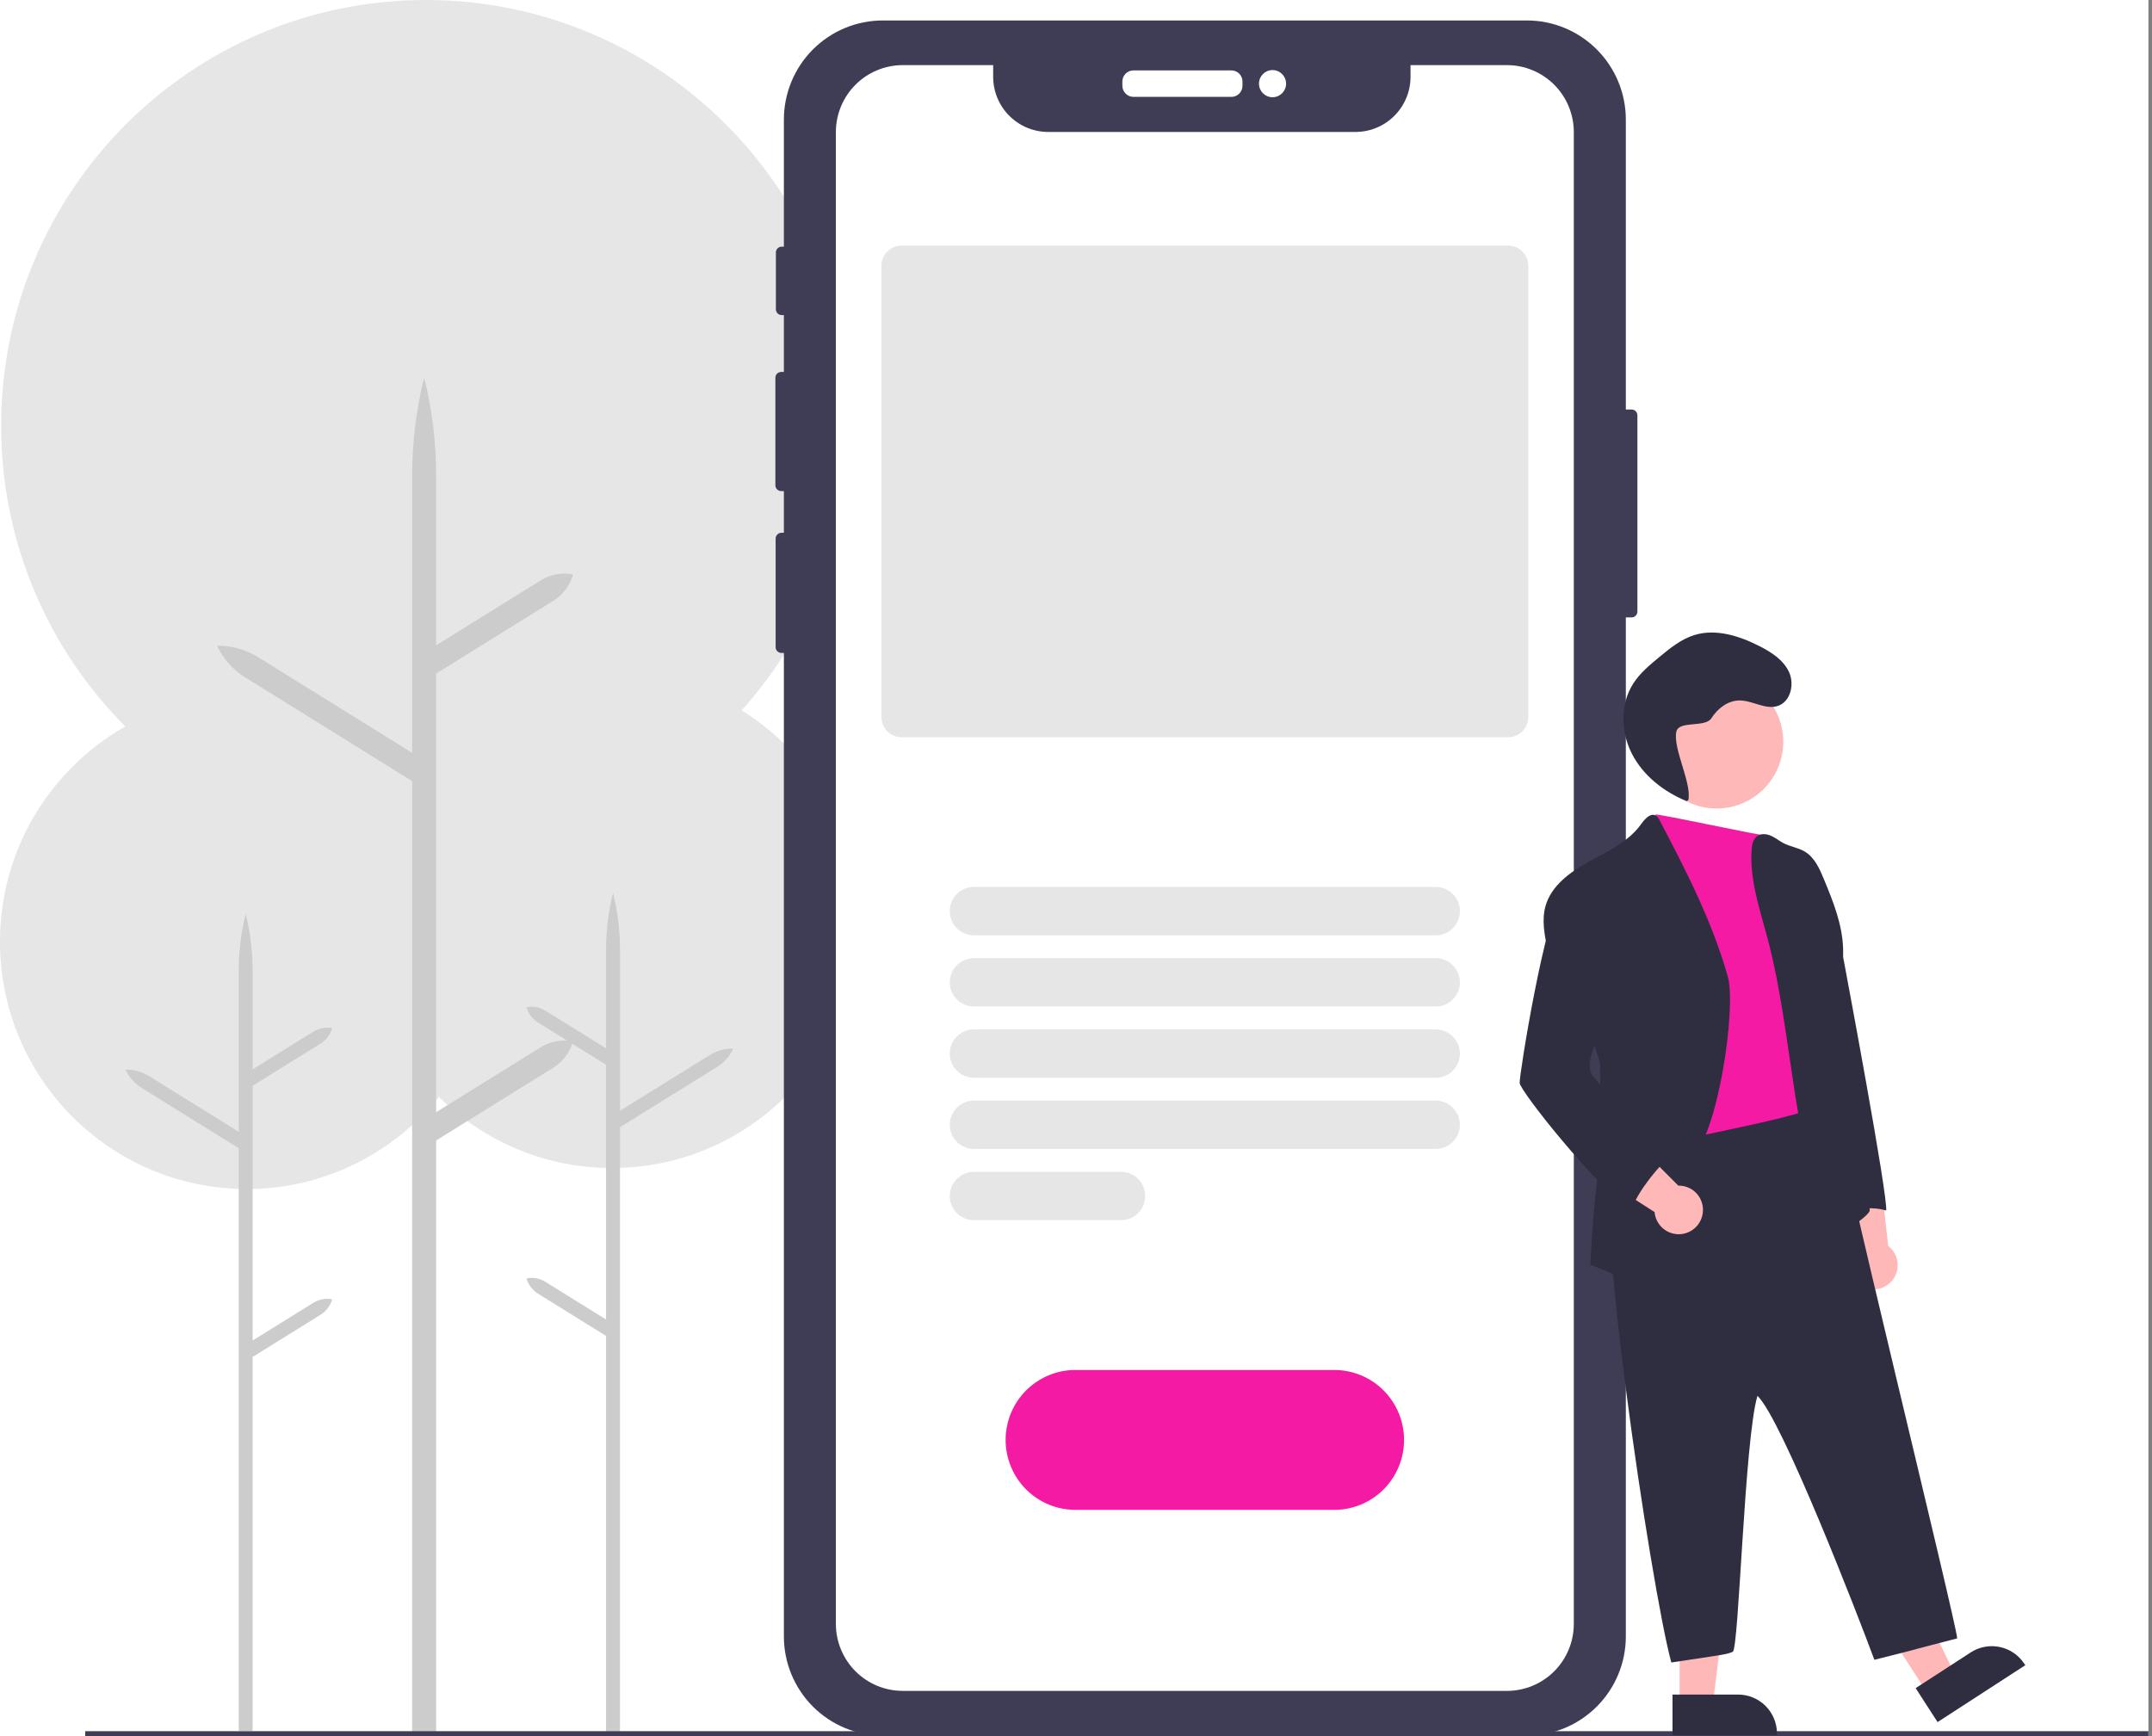 <svg width="347" height="280" viewBox="0 0 347 280" fill="none" xmlns="http://www.w3.org/2000/svg">
<rect x="0" y="0" width="347" height="280" fill="#808080" stroke="none"/>
<g clip-path="url(#clip0)">
<rect width="346.423" height="280" fill="white"/>
<path d="M98.687 188.365C120.654 188.365 138.461 170.513 138.461 148.492C138.461 126.472 120.654 108.62 98.687 108.62C76.719 108.62 58.912 126.472 58.912 148.492C58.912 170.513 76.719 188.365 98.687 188.365Z" fill="#E6E6E6"/>
<path d="M87.94 206.716L97.724 212.794V171.711L86.758 164.899C85.851 164.336 85.189 163.452 84.901 162.422C85.949 162.221 87.034 162.422 87.94 162.986L97.725 169.063V153.133C97.725 150.051 98.102 146.981 98.847 143.991C99.593 146.981 99.97 150.051 99.97 153.133V179.135L114.404 170.168C115.557 169.452 116.89 169.084 118.246 169.106C117.662 170.333 116.739 171.366 115.587 172.082L99.97 181.783V279.761H97.724V215.442L86.758 208.63C85.851 208.067 85.189 207.183 84.901 206.153C85.949 205.952 87.034 206.153 87.94 206.716Z" fill="#CCCCCC"/>
<path d="M39.775 191.75C61.742 191.75 79.55 173.899 79.55 151.878C79.55 129.857 61.742 112.006 39.775 112.006C17.808 112.006 0 129.857 0 151.878C0 173.899 17.808 191.75 39.775 191.75Z" fill="#E6E6E6"/>
<path d="M50.521 210.102L40.737 216.18V175.097L51.704 168.284C52.611 167.721 53.273 166.837 53.56 165.807C52.513 165.607 51.428 165.808 50.521 166.371L40.737 172.449V156.518C40.737 153.436 40.36 150.366 39.614 147.376C38.869 150.366 38.492 153.436 38.492 156.518V182.52L24.058 173.554C22.905 172.838 21.571 172.469 20.216 172.491C20.799 173.718 21.722 174.751 22.875 175.467L38.492 185.168V279.155H40.737V218.828L51.704 212.015C52.611 211.452 53.273 210.568 53.56 209.538C52.513 209.338 51.428 209.539 50.521 210.102Z" fill="#CCCCCC"/>
<path d="M68.668 137.3C106.49 137.3 137.15 106.564 137.15 68.65C137.15 30.736 106.49 0 68.668 0C30.846 0 0.186 30.736 0.186 68.65C0.186 106.564 30.846 137.3 68.668 137.3Z" fill="#E6E6E6"/>
<path d="M87.17 168.897L70.325 179.361V108.627L89.207 96.898C90.768 95.928 91.909 94.406 92.403 92.633L92.403 92.633H92.403C90.599 92.287 88.731 92.634 87.17 93.604L70.325 104.068V76.639C70.325 71.333 69.676 66.047 68.392 60.899C67.108 66.047 66.459 71.333 66.459 76.639V121.408L41.607 105.97C39.622 104.737 37.326 104.102 34.992 104.141C35.997 106.253 37.586 108.032 39.57 109.264L66.459 125.967V279.305H70.325V183.92L89.207 172.191C90.768 171.221 91.909 169.699 92.403 167.926L92.403 167.926H92.403C90.599 167.581 88.731 167.927 87.17 168.897Z" fill="#CCCCCC"/>
<path d="M346.423 279.18H13.74V280H346.423V279.18Z" fill="#3F3D56"/>
<path d="M263.087 66.041H262.158V19.294C262.158 15.052 260.477 10.984 257.485 7.985C254.493 4.985 250.435 3.3 246.203 3.3H142.351C138.12 3.3 134.062 4.985 131.07 7.985C128.078 10.984 126.397 15.052 126.397 19.294V39.776H126.045C125.796 39.776 125.558 39.874 125.382 40.051C125.206 40.227 125.108 40.466 125.108 40.715V49.875C125.108 50.124 125.206 50.363 125.382 50.539C125.558 50.715 125.796 50.814 126.045 50.814H126.397V59.982H125.963C125.84 59.982 125.718 60.007 125.604 60.054C125.491 60.101 125.387 60.17 125.3 60.258C125.213 60.345 125.144 60.448 125.097 60.562C125.05 60.676 125.026 60.798 125.026 60.922V78.257C125.026 78.506 125.124 78.745 125.3 78.921C125.476 79.097 125.714 79.196 125.963 79.196H126.397V85.92H126.004C125.881 85.92 125.759 85.944 125.645 85.991C125.531 86.038 125.428 86.108 125.341 86.195C125.254 86.282 125.185 86.385 125.138 86.499C125.091 86.613 125.067 86.736 125.067 86.859V104.358C125.067 104.608 125.165 104.846 125.341 105.023C125.517 105.199 125.755 105.298 126.004 105.298H126.397V263.896C126.397 268.138 128.078 272.206 131.07 275.205C134.062 278.205 138.12 279.89 142.351 279.89H246.203C250.435 279.89 254.493 278.205 257.485 275.205C260.477 272.206 262.158 268.138 262.158 263.896V99.567H263.087C263.336 99.567 263.574 99.468 263.75 99.292C263.926 99.116 264.024 98.877 264.024 98.628V66.98C264.024 66.731 263.926 66.492 263.75 66.316C263.574 66.14 263.336 66.041 263.087 66.041Z" fill="#3F3D56"/>
<path d="M198.556 15.623H182.765C182.291 15.622 181.836 15.433 181.501 15.097C181.166 14.761 180.977 14.305 180.976 13.83V13.145C180.977 12.67 181.166 12.214 181.501 11.878C181.836 11.542 182.291 11.353 182.765 11.353H198.556C199.03 11.353 199.484 11.542 199.82 11.878C200.155 12.214 200.343 12.67 200.344 13.145V13.83C200.343 14.305 200.155 14.761 199.82 15.097C199.484 15.433 199.03 15.622 198.556 15.623Z" fill="white"/>
<path d="M205.189 15.68C206.396 15.68 207.374 14.699 207.374 13.49C207.374 12.28 206.396 11.299 205.189 11.299C203.982 11.299 203.004 12.28 203.004 13.49C203.004 14.699 203.982 15.68 205.189 15.68Z" fill="white"/>
<path d="M242.991 10.503H227.442V12.378C227.442 14.739 226.506 17.003 224.841 18.672C223.175 20.342 220.917 21.279 218.562 21.279H169.023C167.858 21.28 166.704 21.05 165.627 20.604C164.55 20.157 163.571 19.502 162.746 18.676C161.922 17.851 161.267 16.87 160.821 15.791C160.374 14.711 160.144 13.555 160.144 12.386V10.503H145.564C142.704 10.503 139.962 11.642 137.939 13.669C135.917 15.696 134.781 18.445 134.781 21.312V261.874C134.781 264.74 135.917 267.49 137.939 269.517C139.962 271.544 142.704 272.683 145.564 272.683H242.991C245.85 272.683 248.591 271.544 250.613 269.518C252.634 267.492 253.77 264.743 253.77 261.878V21.312C253.77 19.893 253.492 18.488 252.951 17.177C252.41 15.866 251.616 14.675 250.616 13.671C249.615 12.667 248.427 11.871 247.12 11.327C245.812 10.784 244.411 10.504 242.995 10.503H242.991Z" fill="white"/>
<path d="M215.145 243.492H173.406C170.422 243.492 167.559 242.303 165.449 240.188C163.339 238.072 162.153 235.203 162.153 232.211C162.153 229.219 163.339 226.35 165.449 224.234C167.559 222.119 170.422 220.93 173.406 220.93H215.145C218.13 220.93 220.992 222.119 223.102 224.234C225.213 226.35 226.398 229.219 226.398 232.211C226.398 235.203 225.213 238.072 223.102 240.188C220.992 242.303 218.13 243.492 215.145 243.492Z" fill="#F51AA4"/>
<path d="M231.513 150.831H157.038C156.007 150.831 155.018 150.42 154.289 149.689C153.56 148.958 153.15 147.967 153.15 146.934C153.15 145.9 153.56 144.909 154.289 144.178C155.018 143.447 156.007 143.037 157.038 143.037H231.513C232.544 143.037 233.533 143.447 234.262 144.178C234.991 144.909 235.401 145.9 235.401 146.934C235.401 147.967 234.991 148.958 234.262 149.689C233.533 150.42 232.544 150.831 231.513 150.831Z" fill="#E6E6E6"/>
<path d="M231.513 162.316H157.038C156.007 162.316 155.018 161.906 154.289 161.175C153.56 160.444 153.15 159.453 153.15 158.42C153.15 157.386 153.56 156.395 154.289 155.664C155.018 154.933 156.007 154.523 157.038 154.523H231.513C232.544 154.523 233.533 154.933 234.262 155.664C234.991 156.395 235.401 157.386 235.401 158.42C235.401 159.453 234.991 160.444 234.262 161.175C233.533 161.906 232.544 162.316 231.513 162.316Z" fill="#E6E6E6"/>
<path d="M231.513 173.802H157.038C156.007 173.802 155.018 173.392 154.289 172.661C153.56 171.93 153.15 170.939 153.15 169.905C153.15 168.872 153.56 167.881 154.289 167.15C155.018 166.419 156.007 166.008 157.038 166.008H231.513C232.544 166.008 233.533 166.419 234.262 167.15C234.991 167.881 235.401 168.872 235.401 169.905C235.401 170.939 234.991 171.93 234.262 172.661C233.533 173.392 232.544 173.802 231.513 173.802Z" fill="#E6E6E6"/>
<path d="M231.513 185.288H157.038C156.007 185.288 155.018 184.877 154.289 184.147C153.56 183.416 153.15 182.425 153.15 181.391C153.15 180.358 153.56 179.366 154.289 178.636C155.018 177.905 156.007 177.494 157.038 177.494H231.513C232.544 177.494 233.533 177.905 234.262 178.636C234.991 179.366 235.401 180.358 235.401 181.391C235.401 182.425 234.991 183.416 234.262 184.147C233.533 184.877 232.544 185.288 231.513 185.288Z" fill="#E6E6E6"/>
<path d="M180.772 196.774H157.038C156.007 196.774 155.018 196.363 154.289 195.632C153.56 194.902 153.15 193.91 153.15 192.877C153.15 191.843 153.56 190.852 154.289 190.121C155.018 189.39 156.007 188.98 157.038 188.98H180.772C181.803 188.98 182.792 189.39 183.521 190.121C184.25 190.852 184.659 191.843 184.659 192.877C184.659 193.91 184.25 194.902 183.521 195.632C182.792 196.363 181.803 196.774 180.772 196.774H180.772Z" fill="#E6E6E6"/>
<path d="M243.17 118.896H145.381C144.517 118.895 143.688 118.55 143.077 117.937C142.466 117.325 142.122 116.494 142.121 115.627V42.872C142.122 42.006 142.466 41.175 143.077 40.562C143.688 39.949 144.517 39.605 145.381 39.604H243.17C244.034 39.605 244.863 39.949 245.474 40.562C246.085 41.175 246.429 42.006 246.43 42.872V115.627C246.429 116.494 246.085 117.325 245.474 117.937C244.863 118.55 244.034 118.895 243.17 118.896Z" fill="#E6E6E6"/>
<g opacity="0.1">
<path opacity="0.1" d="M260.49 98.127C260.49 97.564 260.49 96.998 260.49 96.429C260.468 96.868 260.468 97.307 260.49 97.746C260.486 97.873 260.49 98 260.49 98.127Z" fill="black"/>
</g>
<path d="M276.803 130.384C282.733 130.384 287.54 125.565 287.54 119.62C287.54 113.676 282.733 108.857 276.803 108.857C270.873 108.857 266.066 113.676 266.066 119.62C266.066 125.565 270.873 130.384 276.803 130.384Z" fill="#FFB8B8"/>
<path d="M304.728 206.898C305.147 206.514 305.477 206.042 305.694 205.515C305.912 204.989 306.011 204.422 305.986 203.853C305.961 203.284 305.812 202.727 305.549 202.222C305.286 201.717 304.916 201.276 304.464 200.93L303.001 187.894L294.847 190.125L298.817 201.858C298.287 202.657 298.068 203.622 298.202 204.572C298.335 205.522 298.811 206.389 299.539 207.01C300.268 207.632 301.199 207.963 302.155 207.943C303.111 207.922 304.027 207.55 304.728 206.898V206.898Z" fill="#FFB8B8"/>
<path d="M310.685 272.902L315.186 269.985L306.1 251.196L299.458 255.503L310.685 272.902Z" fill="#FFB8B8"/>
<path d="M326.567 268.546L312.424 277.717L308.889 272.239L317.773 266.479C318.463 266.031 319.235 265.724 320.044 265.575C320.854 265.426 321.684 265.439 322.488 265.612C323.293 265.785 324.055 266.115 324.733 266.583C325.41 267.051 325.988 267.649 326.435 268.341L326.567 268.546Z" fill="#2F2E41"/>
<path d="M270.832 274.812H276.192L278.742 254.089H270.832V274.812Z" fill="#FFB8B8"/>
<path d="M286.528 279.801H269.684V273.277H280.263C281.925 273.277 283.518 273.938 284.693 275.116C285.868 276.294 286.528 277.891 286.528 279.557V279.801V279.801Z" fill="#2F2E41"/>
<path d="M292.342 140.992C291.629 143.318 294.156 145.851 294.971 148.137C295.787 150.424 296.884 152.624 297.325 155.017C297.627 156.662 304.464 193.002 304.135 195.215C302.031 194.583 299.764 194.791 297.809 195.796C296.444 193.392 295.623 190.715 295.406 187.956C295.323 186.321 295.339 184.681 295.452 183.047C295.664 178.425 293.665 173.795 293.599 169.169C293.619 167.565 293.493 165.963 293.221 164.383C293.002 163.296 293.022 161.262 292.786 160.179C292.412 158.457 294.023 157.663 293.933 155.898L293.443 146.26C293.34 144.571 291.649 142.501 292.342 140.992Z" fill="#2F2E41"/>
<path d="M268.101 181.43C266.378 184.125 262.751 184.708 260.213 186.638C256.336 189.605 266.227 256.262 269.493 268.104C278.109 266.808 278.411 266.813 279.401 266.377C280.392 265.94 281.288 232.083 283.382 225.104C287.3 228.806 299.632 260.62 302.234 267.672C312.574 265.081 302.234 267.672 315.589 264.217C315.477 261.773 295.854 182.125 295.139 175.85C286.161 177.643 277.054 179.642 268.101 181.43Z" fill="#2F2E41"/>
<path d="M266.94 131.377C265.875 134.538 267.324 146.835 267.43 149.6C267.583 152.11 267.583 154.627 267.43 157.137C267.062 161.485 265.773 165.862 266.638 170.136C267.205 172.964 268.213 175.593 268.448 178.471C268.607 180.465 268.558 182.492 269.187 184.384C271.508 183.386 292.084 179.959 293.595 177.966C292.561 172.957 293.562 167.786 292.876 162.718C292.478 159.796 291.493 156.985 291.029 154.077C290.456 150.487 290.698 146.765 289.653 143.278C289.074 141.513 288.339 139.804 287.455 138.17C286.556 136.312 285.429 134.786 285.043 134.787C284.065 134.84 267.002 131.095 266.94 131.377Z" fill="#F51AA4"/>
<path d="M263.001 206.628C263.001 206.628 266.568 199.492 266.747 195.411C266.81 193.945 270.815 188.113 272.619 186.79C276.896 183.649 280.049 162.598 278.603 157.49C276.103 148.659 271.893 140.427 267.619 132.311C267.492 132.008 267.286 131.745 267.023 131.55C266.154 131.008 265.212 132.075 264.619 132.909C262.606 135.737 259.291 137.25 256.254 138.921C253.217 140.593 250.111 142.82 249.192 146.167C248.576 148.413 249.056 150.796 249.524 153.073C249.991 155.349 251.626 157.157 252.863 159.075C254.296 161.191 258.02 170.577 257.991 171.691C258.064 178.577 258.134 185.487 257.302 192.327C256.834 196.192 256.423 203.959 256.423 203.959L263.001 206.628Z" fill="#2F2E41"/>
<path d="M295.399 199.25C288.831 184.264 289.199 167.211 285.025 151.391C283.785 146.695 282.128 141.976 282.426 137.127C282.479 136.259 282.661 135.285 283.384 134.8C284.027 134.368 284.902 134.484 285.609 134.8C286.315 135.116 286.918 135.631 287.598 135.983C288.695 136.545 289.972 136.705 291.026 137.339C292.591 138.283 293.39 140.078 294.089 141.766C295.585 145.372 297.073 149.078 297.193 152.986C297.445 160.577 294.086 167.872 295.837 175.254C296.214 176.71 296.666 178.145 297.189 179.554C298.944 184.646 300.384 189.842 301.499 195.112C301.695 196.012 295.674 199.881 295.399 199.25Z" fill="#2F2E41"/>
<path d="M274.549 195.704C274.637 195.141 274.6 194.566 274.442 194.019C274.284 193.472 274.009 192.966 273.635 192.537C273.261 192.108 272.798 191.767 272.278 191.537C271.758 191.307 271.194 191.194 270.626 191.207L261.364 181.938L256.384 188.784L266.792 195.466C266.876 196.421 267.306 197.312 268.001 197.971C268.697 198.629 269.609 199.009 270.565 199.038C271.521 199.068 272.455 198.745 273.189 198.13C273.923 197.515 274.407 196.652 274.549 195.704Z" fill="#FFB8B8"/>
<path d="M245.038 174.656C245.191 176.048 256.859 190.734 263.2 195.527C262.832 193.636 267.802 187.468 269.41 186.504C265.391 182.704 256.996 173.891 256.718 173.409C255.81 171.651 256.718 169.551 257.511 167.733C260.007 161.953 261.184 155.396 259.583 149.304C258.979 147.017 257.925 144.728 256.006 143.322C255.167 142.71 254.033 142.291 253.101 142.757C252.711 142.982 252.372 143.286 252.107 143.651C249.133 147.277 244.925 173.622 245.038 174.656Z" fill="#2F2E41"/>
<path d="M272.227 129.039C272.853 126.372 269.685 120.635 270.311 117.969C270.736 116.163 274.972 117.39 275.96 115.822C276.949 114.254 278.604 112.983 280.455 112.962C282.582 112.938 284.675 114.52 286.69 113.836C288.727 113.145 289.378 110.348 288.478 108.39C287.577 106.432 285.637 105.185 283.72 104.207C280.455 102.542 276.654 101.327 273.16 102.428C271.048 103.094 269.282 104.537 267.573 105.948C266.015 107.234 264.431 108.55 263.342 110.253C261.209 113.59 261.338 118.086 263.161 121.603C264.984 125.12 268.306 127.701 271.966 129.199" fill="#2F2E41"/>
</g>
<defs>
<clipPath id="clip0">
<rect width="346.423" height="280" fill="white"/>
</clipPath>
</defs>
</svg>

